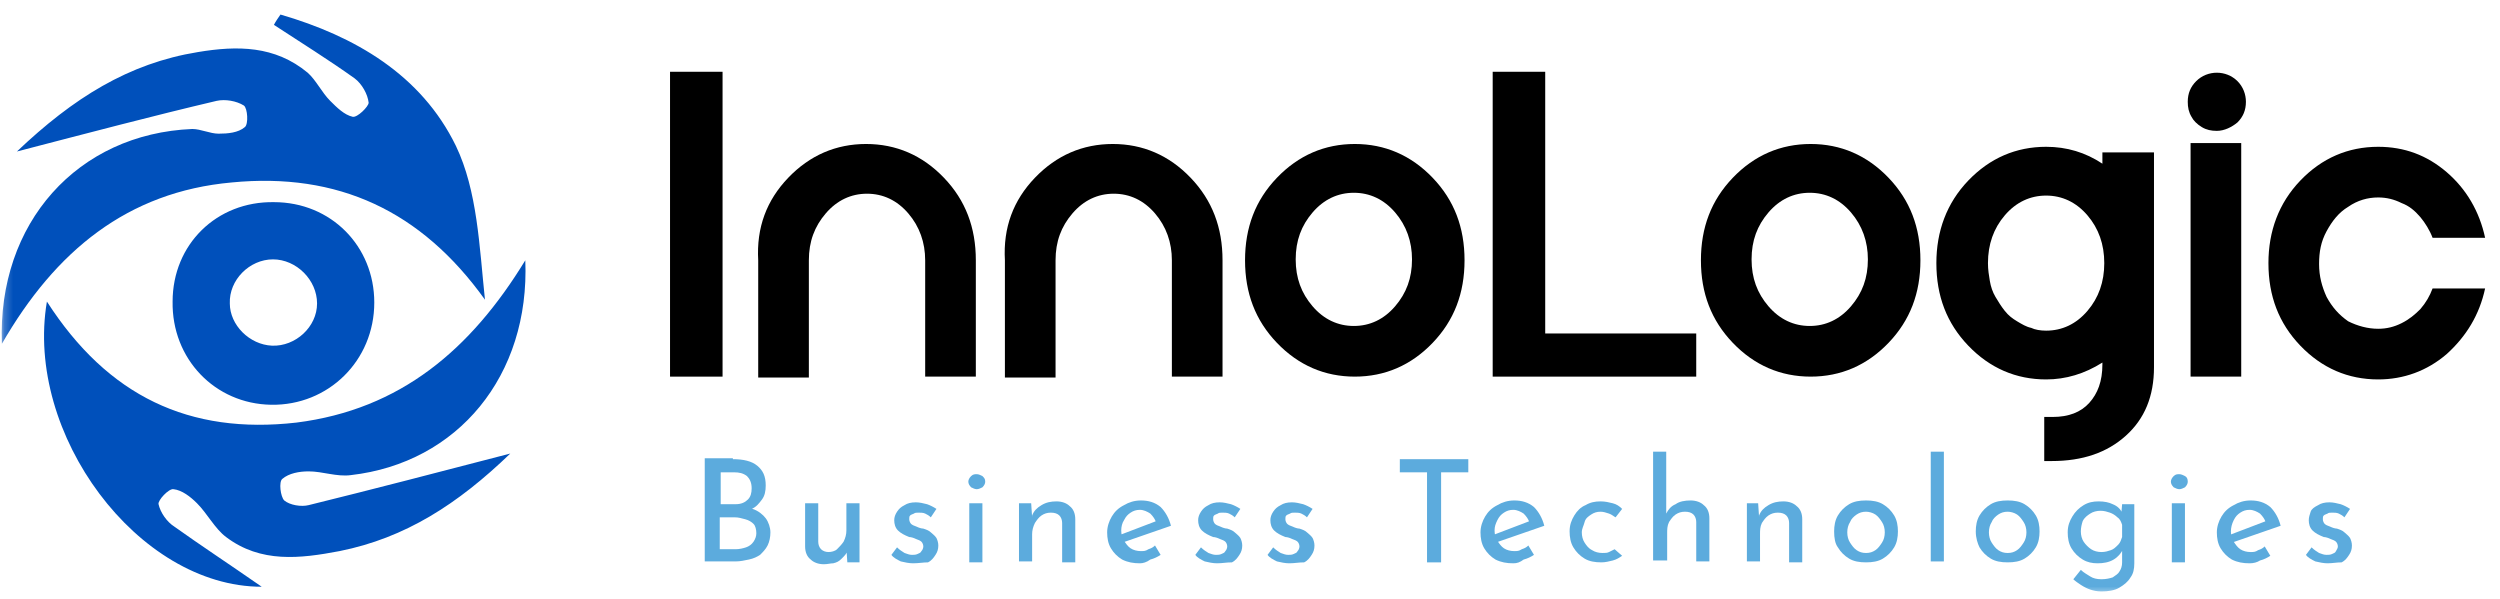 <?xml version="1.0" encoding="UTF-8"?>
<svg xmlns="http://www.w3.org/2000/svg" width="292" height="70" viewBox="0 0 292 70" fill="none">
  <mask id="mask0_13_8" style="mask-type:luminance" maskUnits="userSpaceOnUse" x="0" y="0" width="292" height="70">
    <path d="M291.654 0.713H0.22V69.517H291.654V0.713Z" fill="white"></path>
  </mask>
  <g mask="url(#mask0_13_8)">
    <path d="M84.395 43.99H78.26V8.383H84.395V43.99Z" fill="black"></path>
    <path d="M92.065 20.763C94.585 18.133 97.653 16.818 101.158 16.818C104.664 16.818 107.732 18.133 110.252 20.763C112.772 23.392 113.977 26.569 113.977 30.404V43.99H108.061V30.404C108.061 28.322 107.403 26.46 106.089 24.926C104.774 23.392 103.131 22.625 101.268 22.625C99.406 22.625 97.762 23.392 96.447 24.926C95.133 26.46 94.475 28.213 94.475 30.404V44.099H88.559V30.404C88.34 26.569 89.545 23.392 92.065 20.763Z" fill="black"></path>
    <path d="M120.879 20.763C123.399 18.133 126.467 16.818 129.973 16.818C133.479 16.818 136.546 18.133 139.066 20.763C141.586 23.392 142.791 26.569 142.791 30.404V43.99H136.875V30.404C136.875 28.322 136.218 26.46 134.903 24.926C133.588 23.392 131.945 22.625 130.082 22.625C128.22 22.625 126.576 23.392 125.262 24.926C123.947 26.46 123.289 28.213 123.289 30.404V44.099H117.373V30.404C117.154 26.569 118.359 23.392 120.879 20.763Z" fill="black"></path>
    <path d="M149.146 20.763C151.666 18.133 154.734 16.818 158.24 16.818C161.746 16.818 164.813 18.133 167.333 20.763C169.853 23.392 171.058 26.569 171.058 30.404C171.058 34.239 169.853 37.416 167.333 40.045C164.813 42.675 161.746 43.99 158.24 43.99C154.734 43.99 151.666 42.675 149.146 40.045C146.626 37.416 145.421 34.239 145.421 30.404C145.421 26.569 146.626 23.392 149.146 20.763ZM153.309 35.773C154.624 37.306 156.268 38.073 158.13 38.073C159.993 38.073 161.636 37.306 162.951 35.773C164.266 34.239 164.923 32.486 164.923 30.294C164.923 28.213 164.266 26.35 162.951 24.816C161.636 23.282 159.993 22.516 158.13 22.516C156.268 22.516 154.624 23.282 153.309 24.816C151.995 26.35 151.337 28.103 151.337 30.294C151.337 32.486 151.995 34.239 153.309 35.773Z" fill="black"></path>
    <path d="M198.12 38.841V43.99H174.346V8.383H180.481V38.95H198.12V38.841Z" fill="black"></path>
    <path d="M202.393 20.763C204.913 18.133 207.98 16.818 211.486 16.818C214.992 16.818 218.06 18.133 220.58 20.763C223.1 23.392 224.305 26.569 224.305 30.404C224.305 34.239 223.1 37.416 220.58 40.045C218.06 42.675 214.992 43.99 211.486 43.99C207.98 43.99 204.913 42.675 202.393 40.045C199.873 37.416 198.668 34.239 198.668 30.404C198.668 26.569 199.873 23.392 202.393 20.763ZM206.556 35.773C207.871 37.306 209.514 38.073 211.377 38.073C213.239 38.073 214.883 37.306 216.197 35.773C217.512 34.239 218.169 32.486 218.169 30.294C218.169 28.213 217.512 26.35 216.197 24.816C214.883 23.282 213.239 22.516 211.377 22.516C209.514 22.516 207.871 23.282 206.556 24.816C205.241 26.35 204.584 28.103 204.584 30.294C204.584 32.486 205.241 34.239 206.556 35.773Z" fill="black"></path>
    <path d="M245.67 17.804H251.586V42.893C251.586 46.29 250.49 48.919 248.299 50.891C246.108 52.864 243.259 53.85 239.644 53.85C239.425 53.85 239.096 53.85 238.767 53.85V48.7C239.096 48.7 239.425 48.7 239.753 48.7C241.616 48.7 243.04 48.152 244.026 47.057C245.012 45.961 245.56 44.537 245.56 42.565V42.346C243.479 43.66 241.287 44.318 238.987 44.318C235.481 44.318 232.413 43.003 229.893 40.373C227.373 37.744 226.168 34.567 226.168 30.732C226.168 27.007 227.373 23.72 229.893 21.091C232.413 18.461 235.481 17.146 238.987 17.146C241.397 17.146 243.588 17.804 245.56 19.119V17.804H245.67ZM238.987 38.62C240.849 38.62 242.493 37.854 243.807 36.32C245.122 34.786 245.779 32.923 245.779 30.732C245.779 28.541 245.122 26.678 243.807 25.145C242.493 23.611 240.849 22.844 238.987 22.844C237.124 22.844 235.481 23.611 234.166 25.145C232.851 26.678 232.194 28.541 232.194 30.732C232.194 31.499 232.303 32.156 232.413 32.814C232.522 33.471 232.742 34.129 233.07 34.676C233.399 35.224 233.728 35.772 234.166 36.32C234.604 36.868 235.042 37.196 235.59 37.525C236.138 37.854 236.686 38.182 237.234 38.292C237.672 38.511 238.329 38.62 238.987 38.62Z" fill="black"></path>
    <path d="M258.927 15.285C258.269 15.285 257.721 15.175 257.174 14.847C256.626 14.518 256.188 14.08 255.968 13.642C255.64 13.094 255.53 12.546 255.53 11.889C255.53 10.902 255.859 10.136 256.516 9.478C257.174 8.821 258.05 8.492 258.927 8.492C259.803 8.492 260.68 8.821 261.337 9.478C261.994 10.136 262.323 11.012 262.323 11.889C262.323 12.875 261.994 13.642 261.337 14.299C260.68 14.847 259.803 15.285 258.927 15.285ZM261.775 43.99H255.859V16.709H261.775V43.99Z" fill="black"></path>
    <path d="M277.771 38.401C278.757 38.401 279.634 38.182 280.51 37.744C281.387 37.306 282.044 36.758 282.701 36.101C283.359 35.334 283.797 34.567 284.126 33.69H290.261C289.604 36.758 288.07 39.278 285.769 41.36C283.468 43.332 280.729 44.318 277.771 44.318C274.265 44.318 271.198 43.003 268.678 40.373C266.158 37.744 264.953 34.567 264.953 30.732C264.953 27.007 266.158 23.72 268.678 21.091C271.198 18.461 274.265 17.146 277.771 17.146C280.839 17.146 283.468 18.133 285.769 20.105C288.07 22.077 289.604 24.706 290.261 27.774H284.126C283.797 26.898 283.249 26.021 282.701 25.364C282.044 24.597 281.387 24.049 280.51 23.72C279.634 23.282 278.757 23.063 277.771 23.063C276.566 23.063 275.361 23.392 274.265 24.158C273.17 24.816 272.403 25.802 271.745 27.007C271.088 28.212 270.869 29.417 270.869 30.842C270.869 32.266 271.198 33.471 271.745 34.676C272.403 35.882 273.17 36.758 274.265 37.525C275.361 38.073 276.566 38.401 277.771 38.401Z" fill="black"></path>
    <path d="M85.601 53.631C86.807 53.631 87.793 53.85 88.45 54.398C89.107 54.946 89.436 55.603 89.436 56.699C89.436 57.356 89.326 57.904 88.998 58.342C88.669 58.78 88.34 59.219 87.793 59.438C87.245 59.657 86.697 59.876 85.93 59.876L85.711 59C86.478 59 87.245 59.219 87.902 59.438C88.559 59.657 89.107 60.095 89.436 60.533C89.765 60.972 89.984 61.629 89.984 62.177C89.984 62.725 89.874 63.273 89.655 63.711C89.436 64.149 89.107 64.478 88.779 64.806C88.45 65.025 88.012 65.245 87.464 65.354C86.916 65.464 86.478 65.573 85.93 65.573H82.314V53.522H85.601V53.631ZM85.93 58.89C86.587 58.89 87.026 58.671 87.354 58.342C87.683 58.014 87.793 57.575 87.793 57.028C87.793 56.37 87.573 55.932 87.245 55.603C86.807 55.275 86.368 55.165 85.711 55.165H84.177V58.89H85.93ZM85.93 64.149C86.368 64.149 86.807 64.039 87.135 63.93C87.464 63.82 87.793 63.601 88.012 63.273C88.231 62.944 88.34 62.615 88.34 62.286C88.34 61.848 88.231 61.41 88.012 61.191C87.793 60.972 87.464 60.752 87.026 60.643C86.587 60.533 86.259 60.424 85.82 60.424H84.067V64.149H85.93Z" fill="#5CABDD"></path>
    <path d="M96.229 65.903C95.571 65.903 95.023 65.684 94.695 65.355C94.257 65.026 94.037 64.478 94.037 63.821V58.781H95.571V63.273C95.571 63.602 95.681 63.931 95.9 64.15C96.119 64.369 96.448 64.478 96.776 64.478C97.105 64.478 97.543 64.369 97.763 64.15C97.982 63.931 98.31 63.602 98.529 63.273C98.749 62.835 98.858 62.397 98.858 61.959V58.781H100.392V65.684H98.968L98.858 64.04L98.968 64.369C98.858 64.698 98.639 64.917 98.31 65.245C97.982 65.574 97.763 65.684 97.324 65.793C96.996 65.793 96.667 65.903 96.229 65.903Z" fill="#5CABDD"></path>
    <path d="M106.637 65.793C106.199 65.793 105.651 65.684 105.213 65.574C104.775 65.355 104.337 65.136 104.117 64.807L104.775 63.931C105.104 64.26 105.323 64.369 105.651 64.588C105.98 64.698 106.199 64.807 106.528 64.807C106.747 64.807 106.966 64.807 107.185 64.698C107.404 64.588 107.514 64.588 107.623 64.369C107.733 64.26 107.843 64.04 107.843 63.821C107.843 63.602 107.733 63.383 107.623 63.273C107.514 63.164 107.295 63.054 106.966 62.945C106.747 62.835 106.418 62.726 106.199 62.726C105.651 62.507 105.213 62.287 104.884 61.959C104.556 61.63 104.446 61.192 104.446 60.754C104.446 60.425 104.556 60.096 104.775 59.767C104.994 59.439 105.213 59.22 105.651 59.001C105.98 58.781 106.418 58.672 106.966 58.672C107.404 58.672 107.843 58.781 108.281 58.891C108.609 59.001 109.048 59.22 109.376 59.439L108.719 60.425C108.5 60.206 108.281 60.096 108.062 59.987C107.843 59.877 107.514 59.877 107.295 59.877C107.076 59.877 106.857 59.877 106.747 59.987C106.528 60.096 106.418 60.096 106.309 60.206C106.199 60.315 106.199 60.425 106.199 60.644C106.199 60.863 106.309 61.082 106.418 61.192C106.528 61.301 106.747 61.411 107.076 61.52C107.295 61.63 107.623 61.74 107.843 61.74C108.171 61.849 108.5 61.959 108.719 62.178C108.938 62.397 109.157 62.507 109.376 62.835C109.486 63.054 109.596 63.383 109.596 63.712C109.596 64.15 109.486 64.479 109.267 64.807C109.048 65.136 108.829 65.465 108.39 65.684C107.843 65.684 107.295 65.793 106.637 65.793Z" fill="#5CABDD"></path>
    <path d="M113.101 56.261C113.101 56.042 113.211 55.823 113.43 55.604C113.649 55.385 113.868 55.385 114.087 55.385C114.306 55.385 114.526 55.494 114.745 55.604C114.964 55.823 115.073 55.933 115.073 56.261C115.073 56.48 114.964 56.7 114.745 56.919C114.526 57.028 114.306 57.138 114.087 57.138C113.868 57.138 113.649 57.028 113.43 56.919C113.211 56.7 113.101 56.48 113.101 56.261ZM113.211 58.781H114.745V65.683H113.211V58.781Z" fill="#5CABDD"></path>
    <path d="M120.442 58.782L120.552 60.425V60.206C120.771 59.658 121.1 59.329 121.647 59.001C122.195 58.672 122.743 58.562 123.4 58.562C124.058 58.562 124.606 58.782 124.934 59.11C125.372 59.439 125.592 59.987 125.592 60.644V65.684H124.058V61.082C124.058 60.754 123.948 60.425 123.729 60.206C123.51 59.987 123.181 59.877 122.743 59.877C122.305 59.877 121.976 59.987 121.647 60.206C121.319 60.425 121.1 60.754 120.88 61.082C120.661 61.521 120.552 61.959 120.552 62.397V65.574H119.018V58.782H120.442Z" fill="#5CABDD"></path>
    <path d="M133.151 65.794C132.384 65.794 131.727 65.684 131.069 65.356C130.522 65.027 130.083 64.589 129.755 64.041C129.426 63.493 129.316 62.836 129.316 62.178C129.316 61.521 129.536 60.864 129.864 60.316C130.193 59.768 130.631 59.33 131.289 59.001C131.836 58.672 132.494 58.453 133.261 58.453C134.137 58.453 134.904 58.672 135.561 59.22C136.109 59.768 136.547 60.535 136.767 61.411L131.069 63.383L130.741 62.507L135.342 60.754L135.014 60.973C134.904 60.644 134.685 60.316 134.356 59.987C134.028 59.768 133.589 59.549 133.151 59.549C132.713 59.549 132.384 59.658 132.055 59.877C131.727 60.096 131.508 60.316 131.289 60.754C131.069 61.083 130.96 61.521 130.96 61.959C130.96 62.397 131.069 62.836 131.289 63.164C131.508 63.493 131.727 63.822 132.055 64.041C132.384 64.26 132.822 64.369 133.261 64.369C133.589 64.369 133.808 64.369 134.137 64.15C134.466 64.041 134.685 63.931 134.904 63.712L135.561 64.808C135.233 65.027 134.794 65.246 134.356 65.356C133.918 65.684 133.48 65.794 133.151 65.794Z" fill="#5CABDD"></path>
    <path d="M142.135 65.793C141.697 65.793 141.149 65.684 140.711 65.574C140.272 65.355 139.834 65.136 139.615 64.807L140.272 63.931C140.601 64.26 140.82 64.369 141.149 64.588C141.477 64.698 141.697 64.807 142.025 64.807C142.244 64.807 142.463 64.807 142.683 64.698C142.902 64.588 143.011 64.588 143.121 64.369C143.23 64.26 143.34 64.04 143.34 63.821C143.34 63.602 143.23 63.383 143.121 63.273C143.011 63.164 142.792 63.054 142.463 62.945C142.244 62.835 141.916 62.726 141.697 62.726C141.149 62.507 140.711 62.287 140.382 61.959C140.053 61.63 139.944 61.192 139.944 60.754C139.944 60.425 140.053 60.096 140.272 59.767C140.491 59.439 140.711 59.22 141.149 59.001C141.477 58.781 141.916 58.672 142.463 58.672C142.902 58.672 143.34 58.781 143.778 58.891C144.107 59.001 144.545 59.22 144.874 59.439L144.216 60.425C143.997 60.206 143.778 60.096 143.559 59.987C143.34 59.877 143.011 59.877 142.792 59.877C142.573 59.877 142.354 59.877 142.244 59.987C142.025 60.096 141.916 60.096 141.806 60.206C141.697 60.315 141.697 60.425 141.697 60.644C141.697 60.863 141.806 61.082 141.916 61.192C142.025 61.301 142.244 61.411 142.573 61.52C142.792 61.63 143.121 61.74 143.34 61.74C143.669 61.849 143.997 61.959 144.216 62.178C144.436 62.397 144.655 62.507 144.874 62.835C144.983 63.054 145.093 63.383 145.093 63.712C145.093 64.15 144.983 64.479 144.764 64.807C144.545 65.136 144.326 65.465 143.888 65.684C143.23 65.684 142.792 65.793 142.135 65.793Z" fill="#5CABDD"></path>
    <path d="M150.571 65.793C150.133 65.793 149.585 65.684 149.147 65.574C148.709 65.355 148.271 65.136 148.051 64.807L148.709 63.931C149.037 64.26 149.257 64.369 149.585 64.588C149.914 64.698 150.133 64.807 150.462 64.807C150.681 64.807 150.9 64.807 151.119 64.698C151.338 64.588 151.448 64.588 151.557 64.369C151.667 64.26 151.776 64.04 151.776 63.821C151.776 63.602 151.667 63.383 151.557 63.273C151.448 63.164 151.229 63.054 150.9 62.945C150.681 62.835 150.352 62.726 150.133 62.726C149.585 62.507 149.147 62.287 148.818 61.959C148.49 61.63 148.38 61.192 148.38 60.754C148.38 60.425 148.49 60.096 148.709 59.767C148.928 59.439 149.147 59.22 149.585 59.001C149.914 58.781 150.352 58.672 150.9 58.672C151.338 58.672 151.776 58.781 152.215 58.891C152.543 59.001 152.982 59.22 153.31 59.439L152.653 60.425C152.434 60.206 152.215 60.096 151.996 59.987C151.776 59.877 151.448 59.877 151.229 59.877C151.01 59.877 150.79 59.877 150.681 59.987C150.462 60.096 150.352 60.096 150.243 60.206C150.133 60.315 150.133 60.425 150.133 60.644C150.133 60.863 150.243 61.082 150.352 61.192C150.462 61.301 150.681 61.411 151.01 61.52C151.229 61.63 151.557 61.74 151.776 61.74C152.105 61.849 152.434 61.959 152.653 62.178C152.872 62.397 153.091 62.507 153.31 62.835C153.42 63.054 153.529 63.383 153.529 63.712C153.529 64.15 153.42 64.479 153.201 64.807C152.982 65.136 152.763 65.465 152.324 65.684C151.667 65.684 151.229 65.793 150.571 65.793Z" fill="#5CABDD"></path>
    <path d="M163.5 53.633H171.498V55.167H168.321V65.685H166.677V55.167H163.5V53.633Z" fill="#5CABDD"></path>
    <path d="M176.757 65.794C175.99 65.794 175.333 65.684 174.675 65.356C174.127 65.027 173.689 64.589 173.36 64.041C173.032 63.493 172.922 62.836 172.922 62.178C172.922 61.521 173.141 60.864 173.47 60.316C173.799 59.768 174.237 59.33 174.894 59.001C175.442 58.672 176.1 58.453 176.866 58.453C177.743 58.453 178.51 58.672 179.167 59.22C179.715 59.768 180.153 60.535 180.372 61.411L174.675 63.383L174.347 62.507L178.948 60.754L178.619 60.973C178.51 60.644 178.291 60.316 177.962 59.987C177.633 59.768 177.195 59.549 176.757 59.549C176.319 59.549 175.99 59.658 175.661 59.877C175.333 60.096 175.113 60.316 174.894 60.754C174.675 61.192 174.566 61.521 174.566 61.959C174.566 62.397 174.675 62.836 174.894 63.164C175.113 63.493 175.333 63.822 175.661 64.041C175.99 64.26 176.428 64.369 176.866 64.369C177.195 64.369 177.414 64.369 177.743 64.15C178.072 64.041 178.291 63.931 178.51 63.712L179.167 64.808C178.839 65.027 178.4 65.246 177.962 65.356C177.524 65.684 177.195 65.794 176.757 65.794Z" fill="#5CABDD"></path>
    <path d="M189.466 64.917C189.137 65.136 188.808 65.355 188.37 65.465C187.932 65.574 187.494 65.684 187.055 65.684C186.289 65.684 185.631 65.574 185.083 65.246C184.536 64.917 184.097 64.479 183.769 63.931C183.44 63.383 183.33 62.726 183.33 62.069C183.33 61.301 183.55 60.754 183.878 60.206C184.207 59.658 184.645 59.22 185.193 59.001C185.741 58.672 186.289 58.562 186.946 58.562C187.494 58.562 187.932 58.672 188.37 58.782C188.808 58.891 189.137 59.11 189.466 59.439L188.699 60.425C188.48 60.316 188.261 60.096 187.932 59.987C187.603 59.877 187.275 59.768 186.946 59.768C186.508 59.768 186.179 59.877 185.85 60.096C185.522 60.316 185.193 60.535 185.083 60.973C184.974 61.411 184.755 61.74 184.755 62.178C184.755 62.616 184.864 63.054 185.083 63.383C185.302 63.712 185.522 64.041 185.96 64.26C186.289 64.479 186.727 64.588 187.165 64.588C187.494 64.588 187.713 64.588 187.932 64.479C188.151 64.369 188.37 64.26 188.589 64.15L189.466 64.917Z" fill="#5CABDD"></path>
    <path d="M193.082 65.575V52.756H194.615V60.316V59.987C194.835 59.549 195.163 59.11 195.711 58.891C196.149 58.563 196.807 58.453 197.464 58.453C198.121 58.453 198.669 58.672 198.998 59.001C199.436 59.33 199.655 59.877 199.655 60.535V65.575H198.121V60.973C198.121 60.644 198.012 60.316 197.793 60.096C197.574 59.877 197.245 59.768 196.807 59.768C196.368 59.768 196.04 59.877 195.711 60.096C195.382 60.316 195.163 60.644 194.944 60.973C194.725 61.411 194.725 61.849 194.725 62.288V65.465H193.082V65.575Z" fill="#5CABDD"></path>
    <path d="M205.352 58.782L205.461 60.425V60.206C205.68 59.658 206.009 59.329 206.557 59.001C207.105 58.672 207.653 58.562 208.31 58.562C208.967 58.562 209.515 58.782 209.844 59.11C210.282 59.439 210.501 59.987 210.501 60.644V65.684H208.967V61.082C208.967 60.754 208.858 60.425 208.639 60.206C208.419 59.987 208.091 59.877 207.653 59.877C207.214 59.877 206.886 59.987 206.557 60.206C206.228 60.425 206.009 60.754 205.79 61.082C205.571 61.521 205.571 61.959 205.571 62.397V65.574H204.037V58.782H205.352Z" fill="#5CABDD"></path>
    <path d="M214.227 62.069C214.227 61.411 214.336 60.754 214.665 60.206C214.994 59.658 215.432 59.22 215.98 58.891C216.528 58.563 217.185 58.453 217.952 58.453C218.719 58.453 219.376 58.563 219.924 58.891C220.472 59.22 220.91 59.658 221.239 60.206C221.567 60.754 221.677 61.411 221.677 62.069C221.677 62.726 221.567 63.383 221.239 63.931C220.91 64.479 220.472 64.917 219.924 65.246C219.376 65.575 218.719 65.684 217.952 65.684C217.185 65.684 216.528 65.575 215.98 65.246C215.432 64.917 214.994 64.479 214.665 63.931C214.336 63.493 214.227 62.836 214.227 62.069ZM215.761 62.178C215.761 62.617 215.87 63.055 216.089 63.383C216.308 63.712 216.528 64.041 216.856 64.26C217.185 64.479 217.514 64.589 217.952 64.589C218.39 64.589 218.719 64.479 219.047 64.26C219.376 64.041 219.595 63.712 219.814 63.383C220.033 63.055 220.143 62.617 220.143 62.178C220.143 61.74 220.033 61.302 219.814 60.973C219.595 60.644 219.376 60.316 219.047 60.096C218.719 59.877 218.281 59.768 217.952 59.768C217.514 59.768 217.185 59.877 216.856 60.096C216.528 60.316 216.199 60.644 216.089 60.973C215.87 61.302 215.761 61.74 215.761 62.178Z" fill="#5CABDD"></path>
    <path d="M225.511 52.756H227.045V65.575H225.511V52.756Z" fill="#5CABDD"></path>
    <path d="M230.771 62.069C230.771 61.411 230.88 60.754 231.209 60.206C231.538 59.658 231.976 59.22 232.524 58.891C233.072 58.563 233.729 58.453 234.496 58.453C235.263 58.453 235.92 58.563 236.468 58.891C237.016 59.22 237.454 59.658 237.783 60.206C238.111 60.754 238.221 61.411 238.221 62.069C238.221 62.726 238.111 63.383 237.783 63.931C237.454 64.479 237.016 64.917 236.468 65.246C235.92 65.575 235.263 65.684 234.496 65.684C233.729 65.684 233.072 65.575 232.524 65.246C231.976 64.917 231.538 64.479 231.209 63.931C230.99 63.493 230.771 62.836 230.771 62.069ZM232.305 62.178C232.305 62.617 232.414 63.055 232.633 63.383C232.852 63.712 233.072 64.041 233.4 64.26C233.729 64.479 234.058 64.589 234.496 64.589C234.934 64.589 235.263 64.479 235.591 64.26C235.92 64.041 236.139 63.712 236.358 63.383C236.578 63.055 236.687 62.617 236.687 62.178C236.687 61.74 236.578 61.302 236.358 60.973C236.139 60.644 235.92 60.316 235.591 60.096C235.263 59.877 234.825 59.768 234.496 59.768C234.058 59.768 233.729 59.877 233.4 60.096C233.072 60.316 232.743 60.644 232.633 60.973C232.414 61.302 232.305 61.74 232.305 62.178Z" fill="#5CABDD"></path>
    <path d="M245.452 69.08C244.904 69.08 244.466 68.971 244.137 68.861C243.809 68.752 243.37 68.533 243.042 68.314C242.713 68.094 242.384 67.875 242.165 67.656L243.042 66.561C243.37 66.889 243.809 67.108 244.137 67.327C244.466 67.546 244.904 67.656 245.452 67.656C246 67.656 246.438 67.546 246.767 67.437C247.095 67.218 247.424 66.999 247.534 66.78C247.753 66.451 247.862 66.122 247.862 65.684V63.822L247.972 64.15C247.753 64.588 247.424 65.027 246.876 65.355C246.328 65.684 245.671 65.794 245.014 65.794C244.356 65.794 243.809 65.684 243.261 65.355C242.713 65.027 242.275 64.588 241.946 64.041C241.617 63.493 241.508 62.835 241.508 62.178C241.508 61.411 241.727 60.863 242.056 60.316C242.384 59.768 242.823 59.329 243.37 59.001C243.918 58.672 244.466 58.562 245.123 58.562C245.781 58.562 246.328 58.672 246.767 58.891C247.315 59.11 247.643 59.439 247.862 59.877L247.753 60.206L247.862 58.891H249.287V65.794C249.287 66.451 249.177 66.999 248.848 67.437C248.52 67.985 248.081 68.314 247.534 68.642C246.986 68.971 246.219 69.08 245.452 69.08ZM243.042 62.069C243.042 62.507 243.151 62.945 243.37 63.274C243.589 63.602 243.918 63.931 244.247 64.15C244.576 64.369 245.014 64.479 245.452 64.479C245.89 64.479 246.219 64.369 246.548 64.26C246.876 64.15 247.095 63.931 247.424 63.602C247.643 63.383 247.753 63.054 247.862 62.726V61.301C247.753 60.973 247.643 60.644 247.315 60.425C247.095 60.206 246.767 59.987 246.438 59.877C246.109 59.768 245.781 59.658 245.342 59.658C244.904 59.658 244.466 59.768 244.137 59.987C243.809 60.206 243.48 60.425 243.261 60.863C243.151 61.192 243.042 61.63 243.042 62.069Z" fill="#5CABDD"></path>
    <path d="M253.56 56.261C253.56 56.042 253.669 55.823 253.888 55.604C254.107 55.385 254.326 55.385 254.546 55.385C254.765 55.385 254.984 55.494 255.203 55.604C255.422 55.713 255.532 55.933 255.532 56.261C255.532 56.48 255.422 56.7 255.203 56.919C254.984 57.028 254.765 57.138 254.546 57.138C254.326 57.138 254.107 57.028 253.888 56.919C253.669 56.7 253.56 56.48 253.56 56.261ZM253.669 58.781H255.203V65.683H253.669V58.781Z" fill="#5CABDD"></path>
    <path d="M262.763 65.794C261.996 65.794 261.338 65.684 260.681 65.356C260.133 65.027 259.695 64.589 259.366 64.041C259.038 63.493 258.928 62.836 258.928 62.178C258.928 61.521 259.147 60.864 259.476 60.316C259.805 59.768 260.243 59.33 260.9 59.001C261.448 58.672 262.105 58.453 262.872 58.453C263.749 58.453 264.516 58.672 265.173 59.22C265.721 59.768 266.159 60.535 266.378 61.411L260.681 63.383L260.352 62.507L264.954 60.754L264.625 60.973C264.516 60.644 264.297 60.316 263.968 59.987C263.639 59.768 263.201 59.549 262.763 59.549C262.324 59.549 261.996 59.658 261.667 59.877C261.338 60.096 261.119 60.316 260.9 60.754C260.681 61.192 260.571 61.63 260.571 62.069C260.571 62.507 260.681 62.945 260.9 63.274C261.119 63.602 261.338 63.931 261.667 64.15C261.996 64.369 262.434 64.479 262.872 64.479C263.201 64.479 263.42 64.479 263.749 64.26C264.077 64.15 264.297 64.041 264.516 63.822L265.173 64.917C264.844 65.136 264.406 65.356 263.968 65.465C263.639 65.684 263.201 65.794 262.763 65.794Z" fill="#5CABDD"></path>
    <path d="M271.856 65.793C271.418 65.793 270.87 65.684 270.432 65.574C269.994 65.355 269.555 65.136 269.336 64.807L269.994 63.931C270.322 64.26 270.541 64.369 270.87 64.588C271.199 64.698 271.418 64.807 271.747 64.807C271.966 64.807 272.185 64.807 272.404 64.698C272.623 64.588 272.733 64.588 272.842 64.369C272.952 64.15 273.061 64.04 273.061 63.821C273.061 63.602 272.952 63.383 272.842 63.273C272.733 63.164 272.513 63.054 272.185 62.945C271.966 62.835 271.637 62.726 271.418 62.726C270.87 62.507 270.432 62.287 270.103 61.959C269.774 61.63 269.665 61.192 269.665 60.754C269.665 60.425 269.774 60.096 269.884 59.767C269.994 59.439 270.322 59.22 270.76 59.001C271.089 58.781 271.527 58.672 272.075 58.672C272.513 58.672 272.952 58.781 273.39 58.891C273.719 59.001 274.157 59.22 274.486 59.439L273.828 60.425C273.609 60.206 273.39 60.096 273.171 59.987C272.952 59.877 272.623 59.877 272.404 59.877C272.185 59.877 271.966 59.877 271.856 59.987C271.637 60.096 271.527 60.096 271.418 60.206C271.308 60.315 271.308 60.425 271.308 60.644C271.308 60.863 271.418 61.082 271.527 61.192C271.637 61.301 271.856 61.411 272.185 61.52C272.404 61.63 272.733 61.74 272.952 61.74C273.28 61.849 273.609 61.959 273.828 62.178C274.047 62.397 274.266 62.507 274.486 62.835C274.595 63.054 274.705 63.383 274.705 63.712C274.705 64.15 274.595 64.479 274.376 64.807C274.157 65.136 273.938 65.465 273.499 65.684C272.952 65.684 272.404 65.793 271.856 65.793Z" fill="#5CABDD"></path>
    <path d="M5.479 35.225C12.6 46.291 22.132 50.783 34.622 49.358C46.783 47.825 55.001 40.813 61.355 30.404C61.903 43.88 53.467 54.07 40.977 55.494C39.333 55.713 37.69 55.056 36.047 55.056C34.951 55.056 33.746 55.275 32.979 55.932C32.541 56.261 32.76 58.014 33.198 58.452C33.855 59 35.17 59.219 36.047 59C43.606 57.137 51.166 55.165 59.602 52.974C53.467 58.89 47.331 62.834 39.662 64.368C35.06 65.245 30.459 65.793 26.405 62.725C25.09 61.739 24.214 59.986 23.009 58.781C22.242 58.014 21.256 57.247 20.27 57.137C19.722 57.028 18.407 58.452 18.517 58.89C18.736 59.876 19.503 60.972 20.379 61.52C23.447 63.711 26.624 65.793 30.568 68.532C16.106 68.532 2.849 50.673 5.479 35.225Z" fill="#0050BB"></path>
    <path d="M32.76 1.699C41.415 4.219 49.194 8.711 53.248 17.038C55.767 22.297 55.986 28.761 56.644 35.006C49.194 24.598 39.443 20.105 27.062 21.311C14.901 22.406 6.465 29.309 0.22 40.155C-0.328 26.022 9.094 15.614 22.461 15.066C23.447 15.066 24.542 15.614 25.528 15.614C26.624 15.614 27.829 15.504 28.596 14.847C29.034 14.518 28.925 12.655 28.487 12.327C27.61 11.779 26.295 11.56 25.309 11.779C17.859 13.532 10.409 15.504 1.973 17.695C8.546 11.45 15.011 7.396 23.118 6.082C27.72 5.315 32.102 5.315 35.937 8.492C36.923 9.369 37.58 10.793 38.566 11.779C39.333 12.546 40.21 13.422 41.196 13.641C41.743 13.751 43.058 12.436 43.058 11.998C42.949 11.012 42.291 9.807 41.415 9.149C38.347 6.958 35.17 4.986 31.993 2.904C32.212 2.466 32.54 2.028 32.76 1.699Z" fill="#0050BB"></path>
    <path d="M31.993 23.611C38.676 23.611 43.716 28.761 43.716 35.334C43.716 42.127 38.347 47.386 31.664 47.276C25.09 47.167 20.051 41.908 20.16 35.225C20.16 28.541 25.309 23.502 31.993 23.611ZM31.883 30.294C29.144 30.294 26.734 32.705 26.843 35.444C26.843 37.964 29.144 40.264 31.774 40.374C34.513 40.484 37.033 38.183 37.033 35.444C37.033 32.705 34.622 30.294 31.883 30.294Z" fill="#0050BB"></path>
  </g>
</svg>
